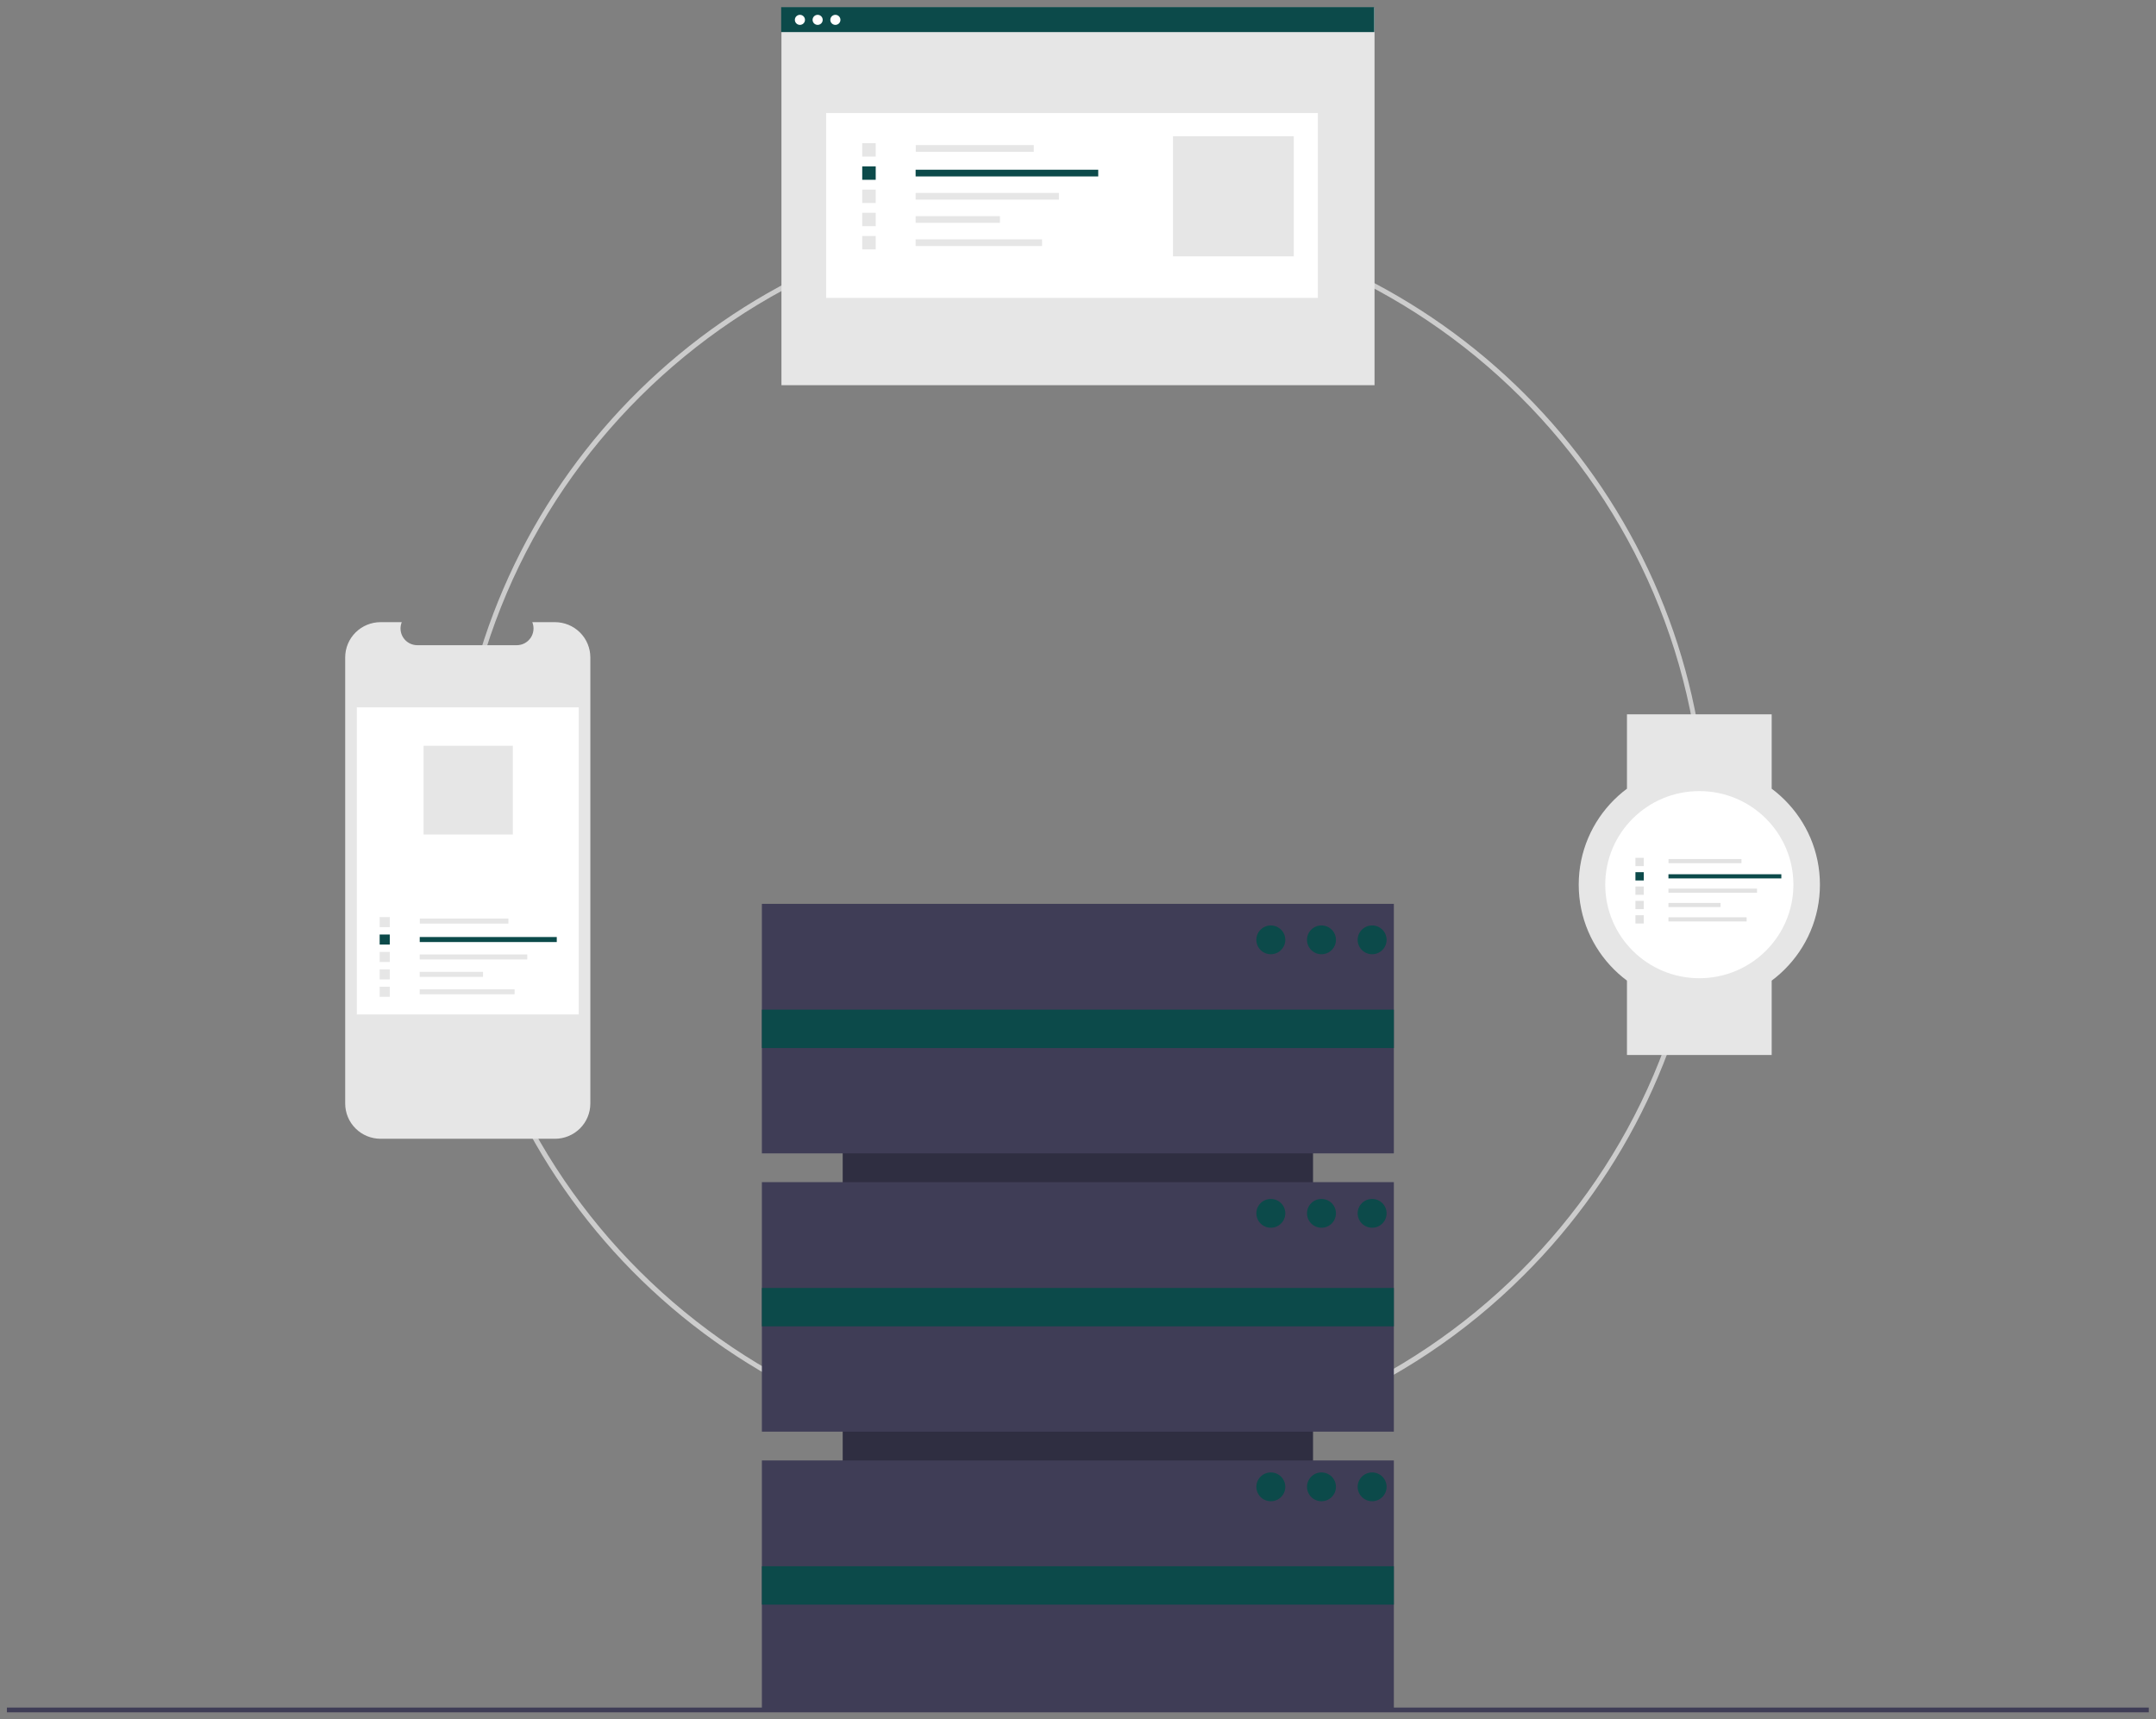 <svg width="153" height="122" viewBox="0 0 153 122" fill="none" xmlns="http://www.w3.org/2000/svg">
<rect x="0" y="0" width="153" height="122" fill="#808080" stroke="none"/>
<g id="undraw_server_cluster_jwwq 1" clip-path="url(#clip0_75_199)">
<path id="Vector" d="M76.65 103.456C66.352 103.456 56.371 99.904 48.41 93.407C40.449 86.909 35 77.867 32.99 67.822C30.981 57.777 32.537 47.349 37.391 38.316C42.246 29.284 50.1 22.204 59.615 18.285C69.13 14.365 79.717 13.848 89.573 16.821C99.428 19.794 107.942 26.074 113.664 34.59C119.385 43.106 121.961 53.332 120.952 63.525C119.942 73.718 115.41 83.247 108.128 90.489C104.004 94.613 99.098 97.882 93.695 100.108C88.292 102.334 82.499 103.472 76.65 103.456ZM76.65 15.255C52.293 15.255 32.477 34.962 32.477 59.185C32.477 83.408 52.293 103.115 76.65 103.115C101.007 103.115 120.824 83.408 120.824 59.185C120.824 34.962 101.007 15.255 76.65 15.255Z" fill="#CCCCCC"/>
<path id="Vector_2" d="M93.179 110.095V65.495H59.801V110.095H93.179Z" fill="#2F2E41"/>
<path id="Vector_3" d="M98.914 64.133H54.067V81.837H98.914V64.133Z" fill="#3F3D56"/>
<path id="Vector_4" d="M98.914 83.879H54.067V101.583H98.914V83.879Z" fill="#3F3D56"/>
<path id="Vector_5" d="M98.914 103.626H54.067V121.33H98.914V103.626Z" fill="#3F3D56"/>
<path id="Vector_6" d="M98.914 71.639H54.067V74.363H98.914V71.639Z" fill="#0C4A4A"/>
<path id="Vector_7" d="M98.914 91.386H54.067V94.11H98.914V91.386Z" fill="#0C4A4A"/>
<path id="Vector_8" d="M98.914 111.132H54.067V113.856H98.914V111.132Z" fill="#0C4A4A"/>
<path id="Vector_9" d="M90.184 67.708C90.751 67.708 91.211 67.25 91.211 66.686C91.211 66.122 90.751 65.665 90.184 65.665C89.617 65.665 89.157 66.122 89.157 66.686C89.157 67.25 89.617 67.708 90.184 67.708Z" fill="#0C4A4A"/>
<path id="Vector_10" d="M93.778 67.708C94.346 67.708 94.805 67.25 94.805 66.686C94.805 66.122 94.346 65.665 93.778 65.665C93.211 65.665 92.751 66.122 92.751 66.686C92.751 67.25 93.211 67.708 93.778 67.708Z" fill="#0C4A4A"/>
<path id="Vector_11" d="M97.373 67.708C97.94 67.708 98.4 67.25 98.4 66.686C98.4 66.122 97.94 65.665 97.373 65.665C96.806 65.665 96.346 66.122 96.346 66.686C96.346 67.25 96.806 67.708 97.373 67.708Z" fill="#0C4A4A"/>
<path id="Vector_12" d="M90.184 87.114C90.751 87.114 91.211 86.656 91.211 86.092C91.211 85.528 90.751 85.071 90.184 85.071C89.617 85.071 89.157 85.528 89.157 86.092C89.157 86.656 89.617 87.114 90.184 87.114Z" fill="#0C4A4A"/>
<path id="Vector_13" d="M93.778 87.114C94.346 87.114 94.805 86.656 94.805 86.092C94.805 85.528 94.346 85.071 93.778 85.071C93.211 85.071 92.751 85.528 92.751 86.092C92.751 86.656 93.211 87.114 93.778 87.114Z" fill="#0C4A4A"/>
<path id="Vector_14" d="M97.373 87.114C97.94 87.114 98.4 86.656 98.4 86.092C98.4 85.528 97.94 85.071 97.373 85.071C96.806 85.071 96.346 85.528 96.346 86.092C96.346 86.656 96.806 87.114 97.373 87.114Z" fill="#0C4A4A"/>
<path id="Vector_15" d="M90.184 106.52C90.751 106.52 91.211 106.063 91.211 105.499C91.211 104.934 90.751 104.477 90.184 104.477C89.617 104.477 89.157 104.934 89.157 105.499C89.157 106.063 89.617 106.52 90.184 106.52Z" fill="#0C4A4A"/>
<path id="Vector_16" d="M93.778 106.52C94.346 106.52 94.805 106.063 94.805 105.499C94.805 104.934 94.346 104.477 93.778 104.477C93.211 104.477 92.751 104.934 92.751 105.499C92.751 106.063 93.211 106.52 93.778 106.52Z" fill="#0C4A4A"/>
<path id="Vector_17" d="M97.373 106.52C97.94 106.52 98.4 106.063 98.4 105.499C98.4 104.934 97.94 104.477 97.373 104.477C96.806 104.477 96.346 104.934 96.346 105.499C96.346 106.063 96.806 106.52 97.373 106.52Z" fill="#0C4A4A"/>
<path id="Vector_18" d="M152.49 121.16H0.49V121.5H152.49V121.16Z" fill="#3F3D56"/>
<path id="Vector_19" d="M41.893 46.643V78.304C41.893 78.967 41.628 79.602 41.157 80.07C40.686 80.538 40.047 80.802 39.381 80.802H27.009C26.343 80.802 25.704 80.539 25.233 80.07C24.762 79.602 24.497 78.967 24.497 78.304V46.643C24.497 45.98 24.762 45.345 25.233 44.877C25.704 44.408 26.343 44.145 27.009 44.145H28.51C28.437 44.326 28.409 44.521 28.429 44.715C28.449 44.908 28.516 45.094 28.625 45.255C28.734 45.417 28.882 45.549 29.054 45.641C29.227 45.732 29.419 45.78 29.615 45.781H36.669C36.864 45.78 37.057 45.732 37.23 45.641C37.402 45.549 37.55 45.417 37.659 45.255C37.768 45.094 37.835 44.908 37.855 44.715C37.876 44.521 37.847 44.326 37.774 44.145H39.381C40.047 44.145 40.686 44.409 41.157 44.877C41.628 45.345 41.893 45.981 41.893 46.643Z" fill="#E6E6E6"/>
<path id="Vector_20" d="M41.069 50.191H25.321V71.981H41.069V50.191Z" fill="white"/>
<path id="Vector_21" d="M36.078 65.175H29.792V65.532H36.078V65.175Z" fill="#E6E6E6"/>
<path id="Vector_22" d="M39.511 66.486H29.786V66.843H39.511V66.486Z" fill="#0C4A4A"/>
<path id="Vector_23" d="M37.418 67.722H29.786V68.079H37.418V67.722Z" fill="#E6E6E6"/>
<path id="Vector_24" d="M34.276 68.957H29.786V69.315H34.276V68.957Z" fill="#E6E6E6"/>
<path id="Vector_25" d="M36.52 70.193H29.786V70.55H36.52V70.193Z" fill="#E6E6E6"/>
<path id="Vector_26" d="M27.66 65.072H26.942V65.786H27.66V65.072Z" fill="#E6E6E6"/>
<path id="Vector_27" d="M27.66 66.308H26.942V67.022H27.66V66.308Z" fill="#0C4A4A"/>
<path id="Vector_28" d="M27.66 67.543H26.942V68.258H27.66V67.543Z" fill="#E6E6E6"/>
<path id="Vector_29" d="M27.66 68.779H26.942V69.493H27.66V68.779Z" fill="#E6E6E6"/>
<path id="Vector_30" d="M27.66 70.014H26.942V70.729H27.66V70.014Z" fill="#E6E6E6"/>
<path id="Vector_31" d="M36.393 52.915H30.06V59.213H36.393V52.915Z" fill="#E6E6E6"/>
<path id="Vector_32" d="M97.543 0.524H55.455V27.331H97.543V0.524Z" fill="#E6E6E6"/>
<path id="Vector_33" d="M93.523 8.023H58.628V21.137H93.523V8.023Z" fill="white"/>
<path id="Vector_34" d="M73.361 10.295H64.986V10.771H73.361V10.295Z" fill="#E6E6E6"/>
<path id="Vector_35" d="M77.936 12.043H64.977V12.519H77.936V12.043Z" fill="#0C4A4A"/>
<path id="Vector_36" d="M75.147 13.689H64.977V14.165H75.147V13.689Z" fill="#E6E6E6"/>
<path id="Vector_37" d="M70.959 15.336H64.977V15.812H70.959V15.336Z" fill="#E6E6E6"/>
<path id="Vector_38" d="M73.95 16.982H64.977V17.458H73.95V16.982Z" fill="#E6E6E6"/>
<path id="Vector_39" d="M62.145 10.158H61.188V11.11H62.145V10.158Z" fill="#E6E6E6"/>
<path id="Vector_40" d="M62.145 11.805H61.188V12.757H62.145V11.805Z" fill="#0C4A4A"/>
<path id="Vector_41" d="M62.145 13.451H61.188V14.403H62.145V13.451Z" fill="#E6E6E6"/>
<path id="Vector_42" d="M62.145 15.098H61.188V16.049H62.145V15.098Z" fill="#E6E6E6"/>
<path id="Vector_43" d="M62.145 16.744H61.188V17.696H62.145V16.744Z" fill="#E6E6E6"/>
<path id="Vector_44" d="M91.811 9.666H83.242V18.188H91.811V9.666Z" fill="#E6E6E6"/>
<path id="Vector_45" d="M97.525 0.5H55.437V2.278H97.525V0.5Z" fill="#0C4A4A"/>
<path id="Vector_46" d="M56.766 1.766C56.964 1.766 57.125 1.606 57.125 1.409C57.125 1.212 56.964 1.052 56.766 1.052C56.568 1.052 56.407 1.212 56.407 1.409C56.407 1.606 56.568 1.766 56.766 1.766Z" fill="white"/>
<path id="Vector_47" d="M58.024 1.766C58.222 1.766 58.383 1.606 58.383 1.409C58.383 1.212 58.222 1.052 58.024 1.052C57.826 1.052 57.665 1.212 57.665 1.409C57.665 1.606 57.826 1.766 58.024 1.766Z" fill="white"/>
<path id="Vector_48" d="M59.282 1.766C59.48 1.766 59.641 1.606 59.641 1.409C59.641 1.212 59.48 1.052 59.282 1.052C59.084 1.052 58.923 1.212 58.923 1.409C58.923 1.606 59.084 1.766 59.282 1.766Z" fill="white"/>
<path id="Vector_49" d="M125.727 50.685H115.457V55.962H125.727V50.685Z" fill="#E6E6E6"/>
<path id="Vector_50" d="M125.727 69.58H115.457V74.857H125.727V69.58Z" fill="#E6E6E6"/>
<path id="Vector_51" d="M120.592 71.282C125.319 71.282 129.151 67.472 129.151 62.771C129.151 58.07 125.319 54.26 120.592 54.26C115.865 54.26 112.034 58.07 112.034 62.771C112.034 67.472 115.865 71.282 120.592 71.282Z" fill="#E6E6E6"/>
<path id="Vector_52" d="M120.592 69.41C124.279 69.41 127.268 66.438 127.268 62.771C127.268 59.104 124.279 56.132 120.592 56.132C116.905 56.132 113.916 59.104 113.916 62.771C113.916 66.438 116.905 69.41 120.592 69.41Z" fill="white"/>
<path id="Vector_53" d="M123.583 60.952H118.406V61.246H123.583V60.952Z" fill="#E2E2E2"/>
<path id="Vector_54" d="M126.412 62.032H118.401V62.327H126.412V62.032Z" fill="#0C4A4A"/>
<path id="Vector_55" d="M124.688 63.05H118.401V63.344H124.688V63.05Z" fill="#E2E2E2"/>
<path id="Vector_56" d="M122.099 64.068H118.401V64.362H122.099V64.068Z" fill="#E2E2E2"/>
<path id="Vector_57" d="M123.948 65.086H118.401V65.38H123.948V65.086Z" fill="#E2E2E2"/>
<path id="Vector_58" d="M116.65 60.867H116.058V61.456H116.65V60.867Z" fill="#E2E2E2"/>
<path id="Vector_59" d="M116.65 61.885H116.058V62.474H116.65V61.885Z" fill="#0C4A4A"/>
<path id="Vector_60" d="M116.65 62.903H116.058V63.492H116.65V62.903Z" fill="#E2E2E2"/>
<path id="Vector_61" d="M116.65 63.921H116.058V64.509H116.65V63.921Z" fill="#E2E2E2"/>
<path id="Vector_62" d="M116.65 64.939H116.058V65.527H116.65V64.939Z" fill="#E2E2E2"/>
</g>
<defs>
<clipPath id="clip0_75_199">
<rect width="152" height="121" fill="white" transform="translate(0.49 0.5)"/>
</clipPath>
</defs>
</svg>
